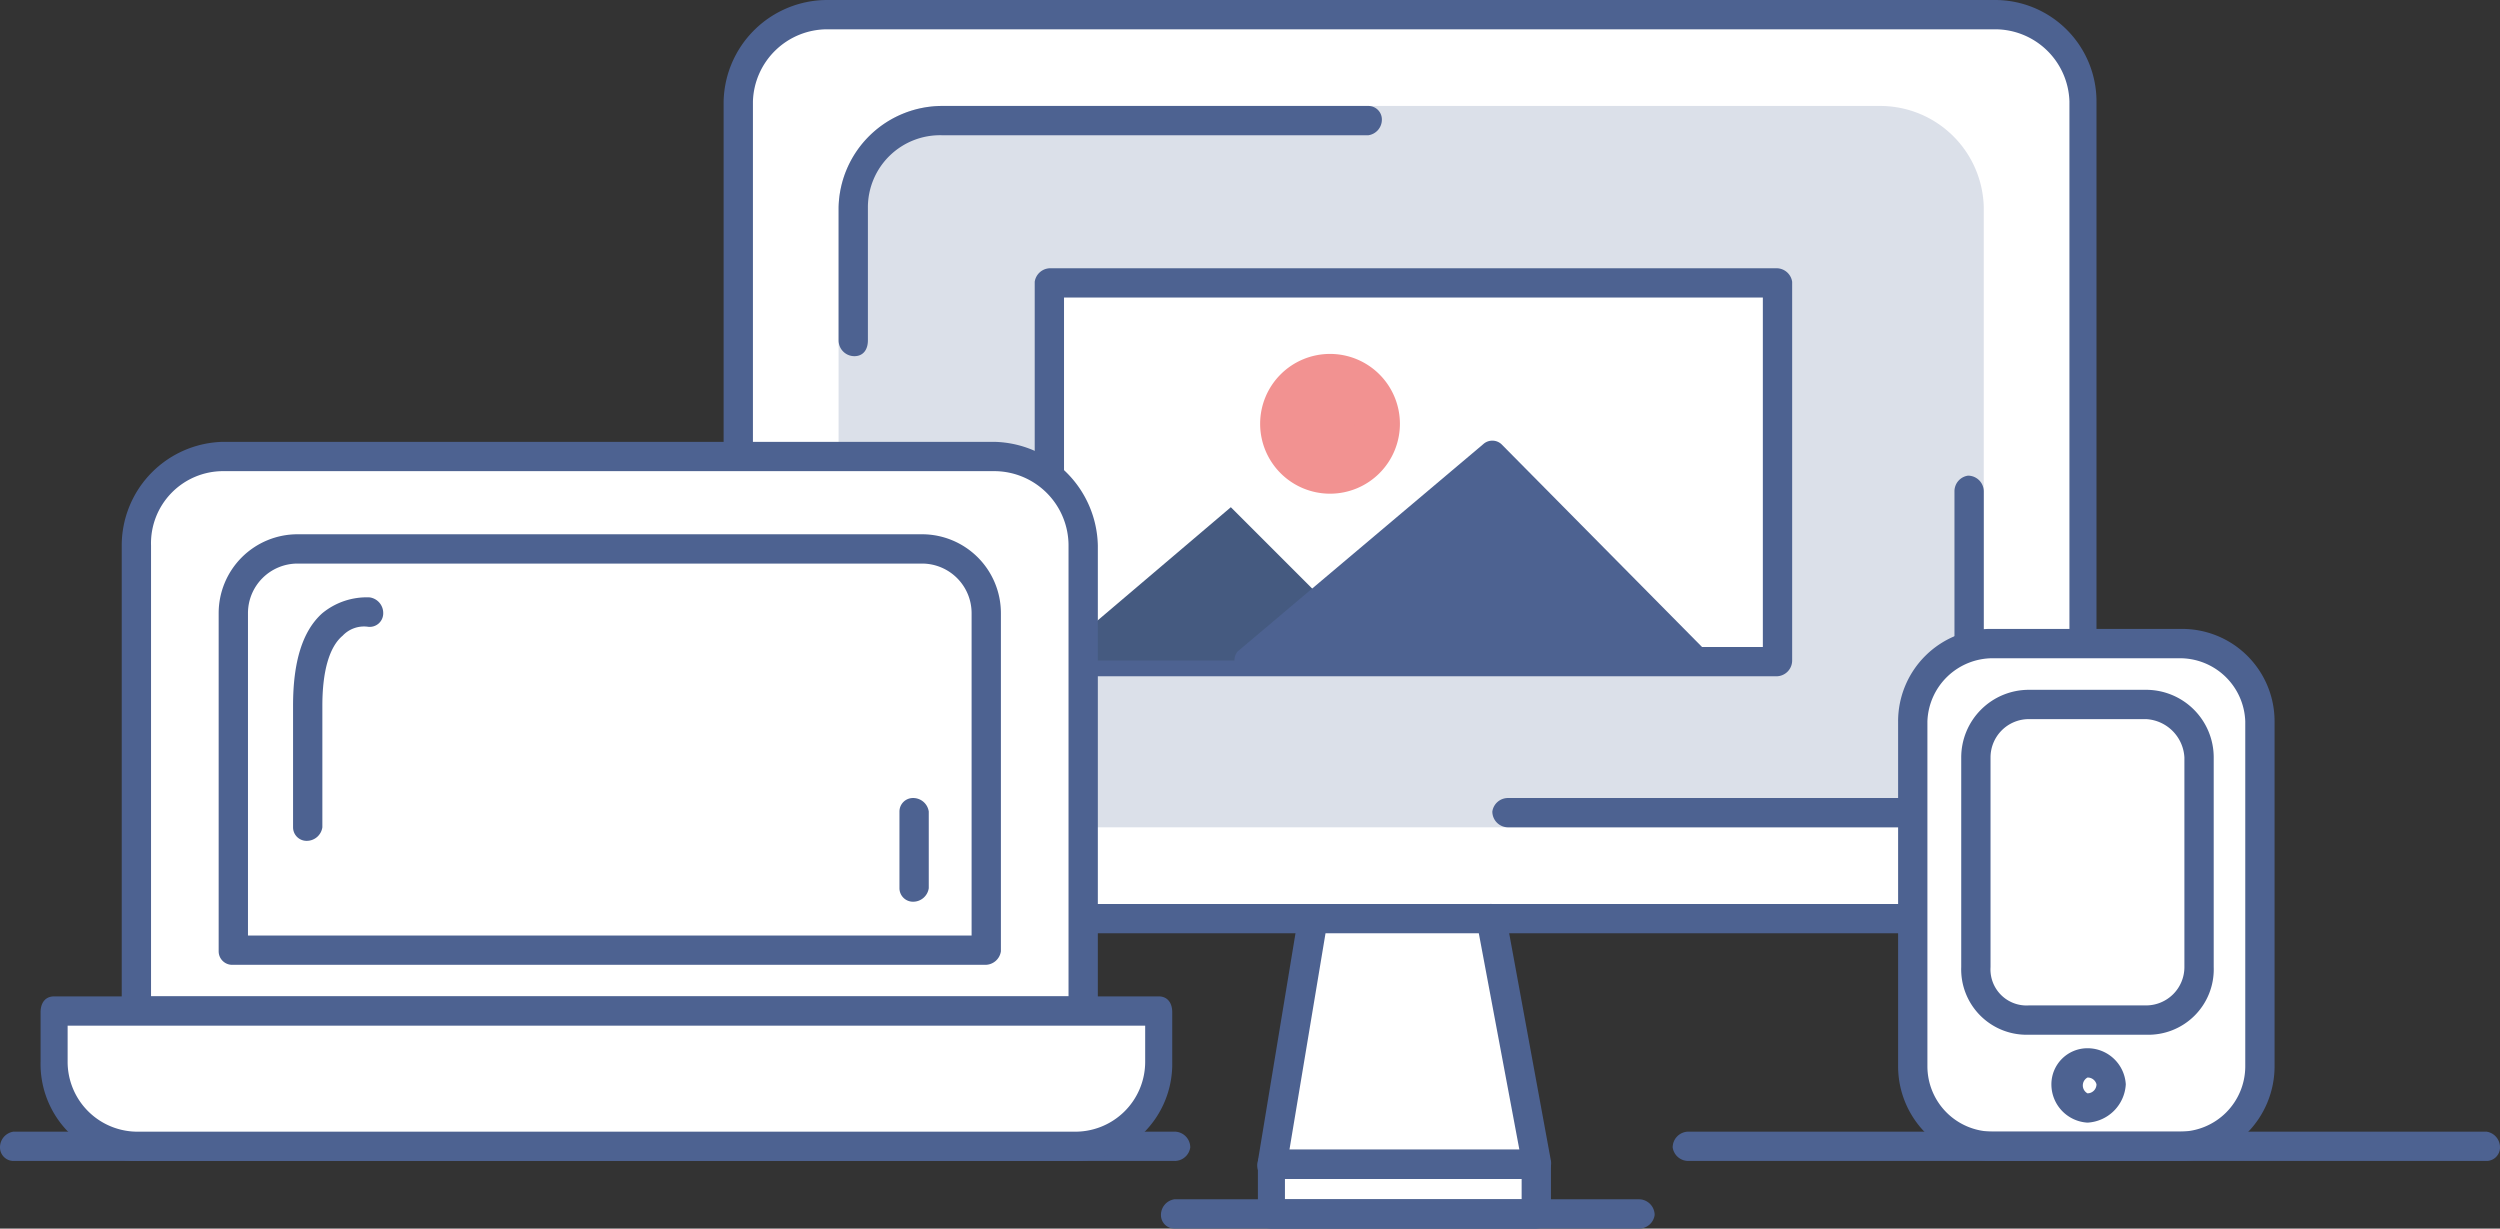 <svg xmlns="http://www.w3.org/2000/svg" viewBox="0 0 110.9 54.5"><rect x="0" y="0" width="110.9" height="54.5" fill="#333333" stroke="none"/><defs><style>.cls-1{fill:#fff;}.cls-2{fill:#4d6291;}.cls-3{opacity:0.2;}.cls-4{fill:#455a80;}.cls-5{fill:#f29291;}</style></defs><title>ico-web y mobile apps</title><g id="Layer_2" data-name="Layer 2"><g id="Capa_3" data-name="Capa 3"><path class="cls-1" d="M36.7.7H88.5a3.9,3.9,0,0,1,3.9,3.9V40.7a0,0,0,0,1,0,0H32.8a0,0,0,0,1,0,0V4.5A3.9,3.9,0,0,1,36.7.7Z"/><path class="cls-2" d="M92.4,41.4H32.8a.7.7,0,0,1-.7-.7V4.5A4.6,4.6,0,0,1,36.7,0H88.5A4.5,4.5,0,0,1,93,4.5V40.7C93,41.1,92.8,41.4,92.4,41.4Zm-59-1.3H91.8V4.5a3.3,3.3,0,0,0-3.3-3.2H36.7a3.3,3.3,0,0,0-3.3,3.2Z"/><g class="cls-3"><path class="cls-2" d="M41.8,5.3H83.4a3.9,3.9,0,0,1,3.9,3.9V36a0,0,0,0,1,0,0H37.9a0,0,0,0,1,0,0V9.2A3.9,3.9,0,0,1,41.8,5.3Z"/><path class="cls-2" d="M87.3,36.7H37.9a.7.7,0,0,1-.7-.7V9.2a4.6,4.6,0,0,1,4.6-4.5H83.4A4.6,4.6,0,0,1,88,9.2V36A.7.7,0,0,1,87.3,36.7ZM38.5,35.4H86.7V9.2A3.2,3.2,0,0,0,83.4,6H41.8a3.2,3.2,0,0,0-3.3,3.2Z"/></g><path class="cls-2" d="M87.3,36.7H66.9a.7.7,0,0,1-.7-.7.7.7,0,0,1,.7-.6H86.7V21.8a.7.7,0,0,1,.6-.7.7.7,0,0,1,.7.7V36A.7.7,0,0,1,87.3,36.7Z"/><path class="cls-2" d="M37.9,15.8a.7.7,0,0,1-.7-.7V9.2a4.6,4.6,0,0,1,4.6-4.5H60.7a.6.6,0,0,1,.6.6.7.7,0,0,1-.6.7H41.8a3.2,3.2,0,0,0-3.3,3.2v5.9C38.5,15.5,38.3,15.8,37.9,15.8Z"/><polygon class="cls-1" points="58.3 40.7 56.4 51.6 68.2 51.6 66.2 40.7 58.3 40.7"/><path class="cls-2" d="M68.1,52.3H56.4l-.5-.2a.7.7,0,0,1-.1-.6l1.8-10.9a.8.8,0,0,1,.7-.5h7.8a.7.7,0,0,1,.7.5l2,10.9a.7.7,0,0,1-.2.6ZM57.2,51H67.4l-1.8-9.6H58.8Z"/><rect class="cls-1" x="56.4" y="51.6" width="11.7" height="2.25"/><path class="cls-2" d="M68.1,54.5H56.4a.6.6,0,0,1-.6-.6V51.6a.6.6,0,0,1,.6-.6H68.1a.7.7,0,0,1,.7.6v2.3A.7.7,0,0,1,68.1,54.5ZM57,53.2H67.5v-.9H57Z"/><line class="cls-1" x1="52.1" y1="53.9" x2="72.7" y2="53.9"/><path class="cls-2" d="M72.7,54.5H52.1a.6.6,0,0,1-.6-.6.7.7,0,0,1,.6-.7H72.7a.7.7,0,0,1,.7.7A.7.7,0,0,1,72.7,54.5Z"/><rect class="cls-1" x="46.6" y="12.5" width="32.2" height="16.75"/><path class="cls-2" d="M78.8,30H46.6a.7.7,0,0,1-.7-.7V12.5a.7.7,0,0,1,.7-.6H78.8a.7.7,0,0,1,.7.6V29.3A.7.7,0,0,1,78.8,30ZM47.2,28.7h31V13.2h-31Z"/><polygon class="cls-4" points="46.6 29.3 54.6 22.5 61.4 29.3 46.6 29.3"/><polygon class="cls-2" points="55.3 29.3 66.2 20.1 75.3 29.3 55.3 29.3"/><path class="cls-2" d="M75.3,29.9h-20a.7.7,0,0,1-.5-.4.6.6,0,0,1,.1-.6l10.9-9.2a.6.6,0,0,1,.8,0l9.1,9.2a.5.5,0,0,1,.1.6A.7.7,0,0,1,75.3,29.9ZM56.9,28.7h17l-7.8-7.8Z"/><circle class="cls-5" cx="59" cy="18.8" r="2.1"/><path class="cls-5" d="M59,21.9a3.1,3.1,0,1,1,3.1-3.1A3.1,3.1,0,0,1,59,21.9Zm0-4.2a1.1,1.1,0,1,0,1.1,1.1A1.1,1.1,0,0,0,59,17.7Z"/><path class="cls-1" d="M9.9,20.3H44.1A3.9,3.9,0,0,1,48,24.2V44.9a0,0,0,0,1,0,0H6a0,0,0,0,1,0,0V24.2A3.9,3.9,0,0,1,9.9,20.3Z"/><path class="cls-2" d="M48,45.5H6a.6.6,0,0,1-.6-.6V24.2a4.6,4.6,0,0,1,4.5-4.6H44.1a4.7,4.7,0,0,1,4.6,4.6V44.9A.7.7,0,0,1,48,45.5ZM6.7,44.2H47.4v-20a3.3,3.3,0,0,0-3.3-3.3H9.9a3.2,3.2,0,0,0-3.2,3.3Z"/><path class="cls-1" d="M13.2,24.4H40.9a2.8,2.8,0,0,1,2.8,2.8v15a0,0,0,0,1,0,0H10.3a0,0,0,0,1,0,0v-15A2.8,2.8,0,0,1,13.2,24.4Z"/><path class="cls-2" d="M43.7,42.8H10.3a.6.6,0,0,1-.6-.6v-15a3.5,3.5,0,0,1,3.5-3.5H40.9a3.5,3.5,0,0,1,3.5,3.5v15A.7.7,0,0,1,43.7,42.8ZM11,41.5H43.1V27.2A2.2,2.2,0,0,0,40.9,25H13.2A2.2,2.2,0,0,0,11,27.2Z"/><path class="cls-2" d="M13.6,37.3a.6.6,0,0,1-.6-.6V31.3c0-1.9.4-3.3,1.3-4.1a3.1,3.1,0,0,1,2.1-.7.7.7,0,0,1,.6.7.6.6,0,0,1-.7.6,1.3,1.3,0,0,0-1.1.4c-.6.5-.9,1.6-.9,3.1v5.4A.7.7,0,0,1,13.6,37.3Z"/><line class="cls-1" x1="40.5" y1="36" x2="40.5" y2="39.4"/><path class="cls-2" d="M40.5,40a.6.6,0,0,1-.6-.6V36a.6.6,0,0,1,.6-.6.7.7,0,0,1,.7.6v3.4A.7.7,0,0,1,40.5,40Z"/><line class="cls-1" x1="0.7" y1="50.9" x2="52.1" y2="50.9"/><path class="cls-2" d="M52.1,51.5H.6a.6.6,0,0,1-.6-.6.7.7,0,0,1,.6-.7H52.1a.7.7,0,0,1,.7.7A.7.7,0,0,1,52.1,51.5Z"/><path class="cls-1" d="M2.4,44.9h49a0,0,0,0,1,0,0v2.2a3.8,3.8,0,0,1-3.8,3.8H6.2a3.8,3.8,0,0,1-3.8-3.8V44.9A0,0,0,0,1,2.4,44.9Z"/><path class="cls-2" d="M47.6,51.5H6.2a4.3,4.3,0,0,1-4.4-4.4V44.9c0-.4.2-.7.6-.7h49c.4,0,.6.3.6.7v2.2A4.3,4.3,0,0,1,47.6,51.5ZM3,45.5v1.6a3.1,3.1,0,0,0,3.2,3.1H47.6a3.1,3.1,0,0,0,3.2-3.1V45.5Z"/><rect class="cls-1" x="84.9" y="28.5" width="15.4" height="22.38" rx="3.5"/><path class="cls-2" d="M96.7,51.5H88.4a4.2,4.2,0,0,1-4.2-4.2V32a4.1,4.1,0,0,1,4.2-4.1h8.3a4.1,4.1,0,0,1,4.2,4.1V47.3A4.2,4.2,0,0,1,96.7,51.5ZM88.4,29.2A2.9,2.9,0,0,0,85.5,32V47.3a2.9,2.9,0,0,0,2.9,2.9h8.3a2.9,2.9,0,0,0,2.9-2.9V32a2.9,2.9,0,0,0-2.9-2.8Z"/><rect class="cls-1" x="87.6" y="31.3" width="9.9" height="13.95" rx="2.3"/><path class="cls-2" d="M95.2,45.9H90a2.9,2.9,0,0,1-3-3V33.6a3,3,0,0,1,3-3h5.2a3,3,0,0,1,3,3v9.3A2.9,2.9,0,0,1,95.2,45.9ZM90,31.9a1.7,1.7,0,0,0-1.7,1.7v9.3A1.6,1.6,0,0,0,90,44.6h5.2a1.7,1.7,0,0,0,1.7-1.7V33.6a1.8,1.8,0,0,0-1.7-1.7Z"/><circle class="cls-1" cx="92.6" cy="48.1" r="1"/><path class="cls-2" d="M92.6,49.8A1.7,1.7,0,0,1,91,48.1a1.6,1.6,0,0,1,1.6-1.6,1.7,1.7,0,0,1,1.7,1.6A1.8,1.8,0,0,1,92.6,49.8Zm0-2a.4.4,0,0,0,0,.7.4.4,0,0,0,.4-.4A.4.4,0,0,0,92.6,47.8Z"/><line class="cls-1" x1="74.9" y1="50.9" x2="110.3" y2="50.9"/><path class="cls-2" d="M110.3,51.5H74.9a.7.7,0,0,1-.7-.6.7.7,0,0,1,.7-.7h35.4a.7.7,0,0,1,.6.7A.6.6,0,0,1,110.3,51.5Z"/></g></g></svg>